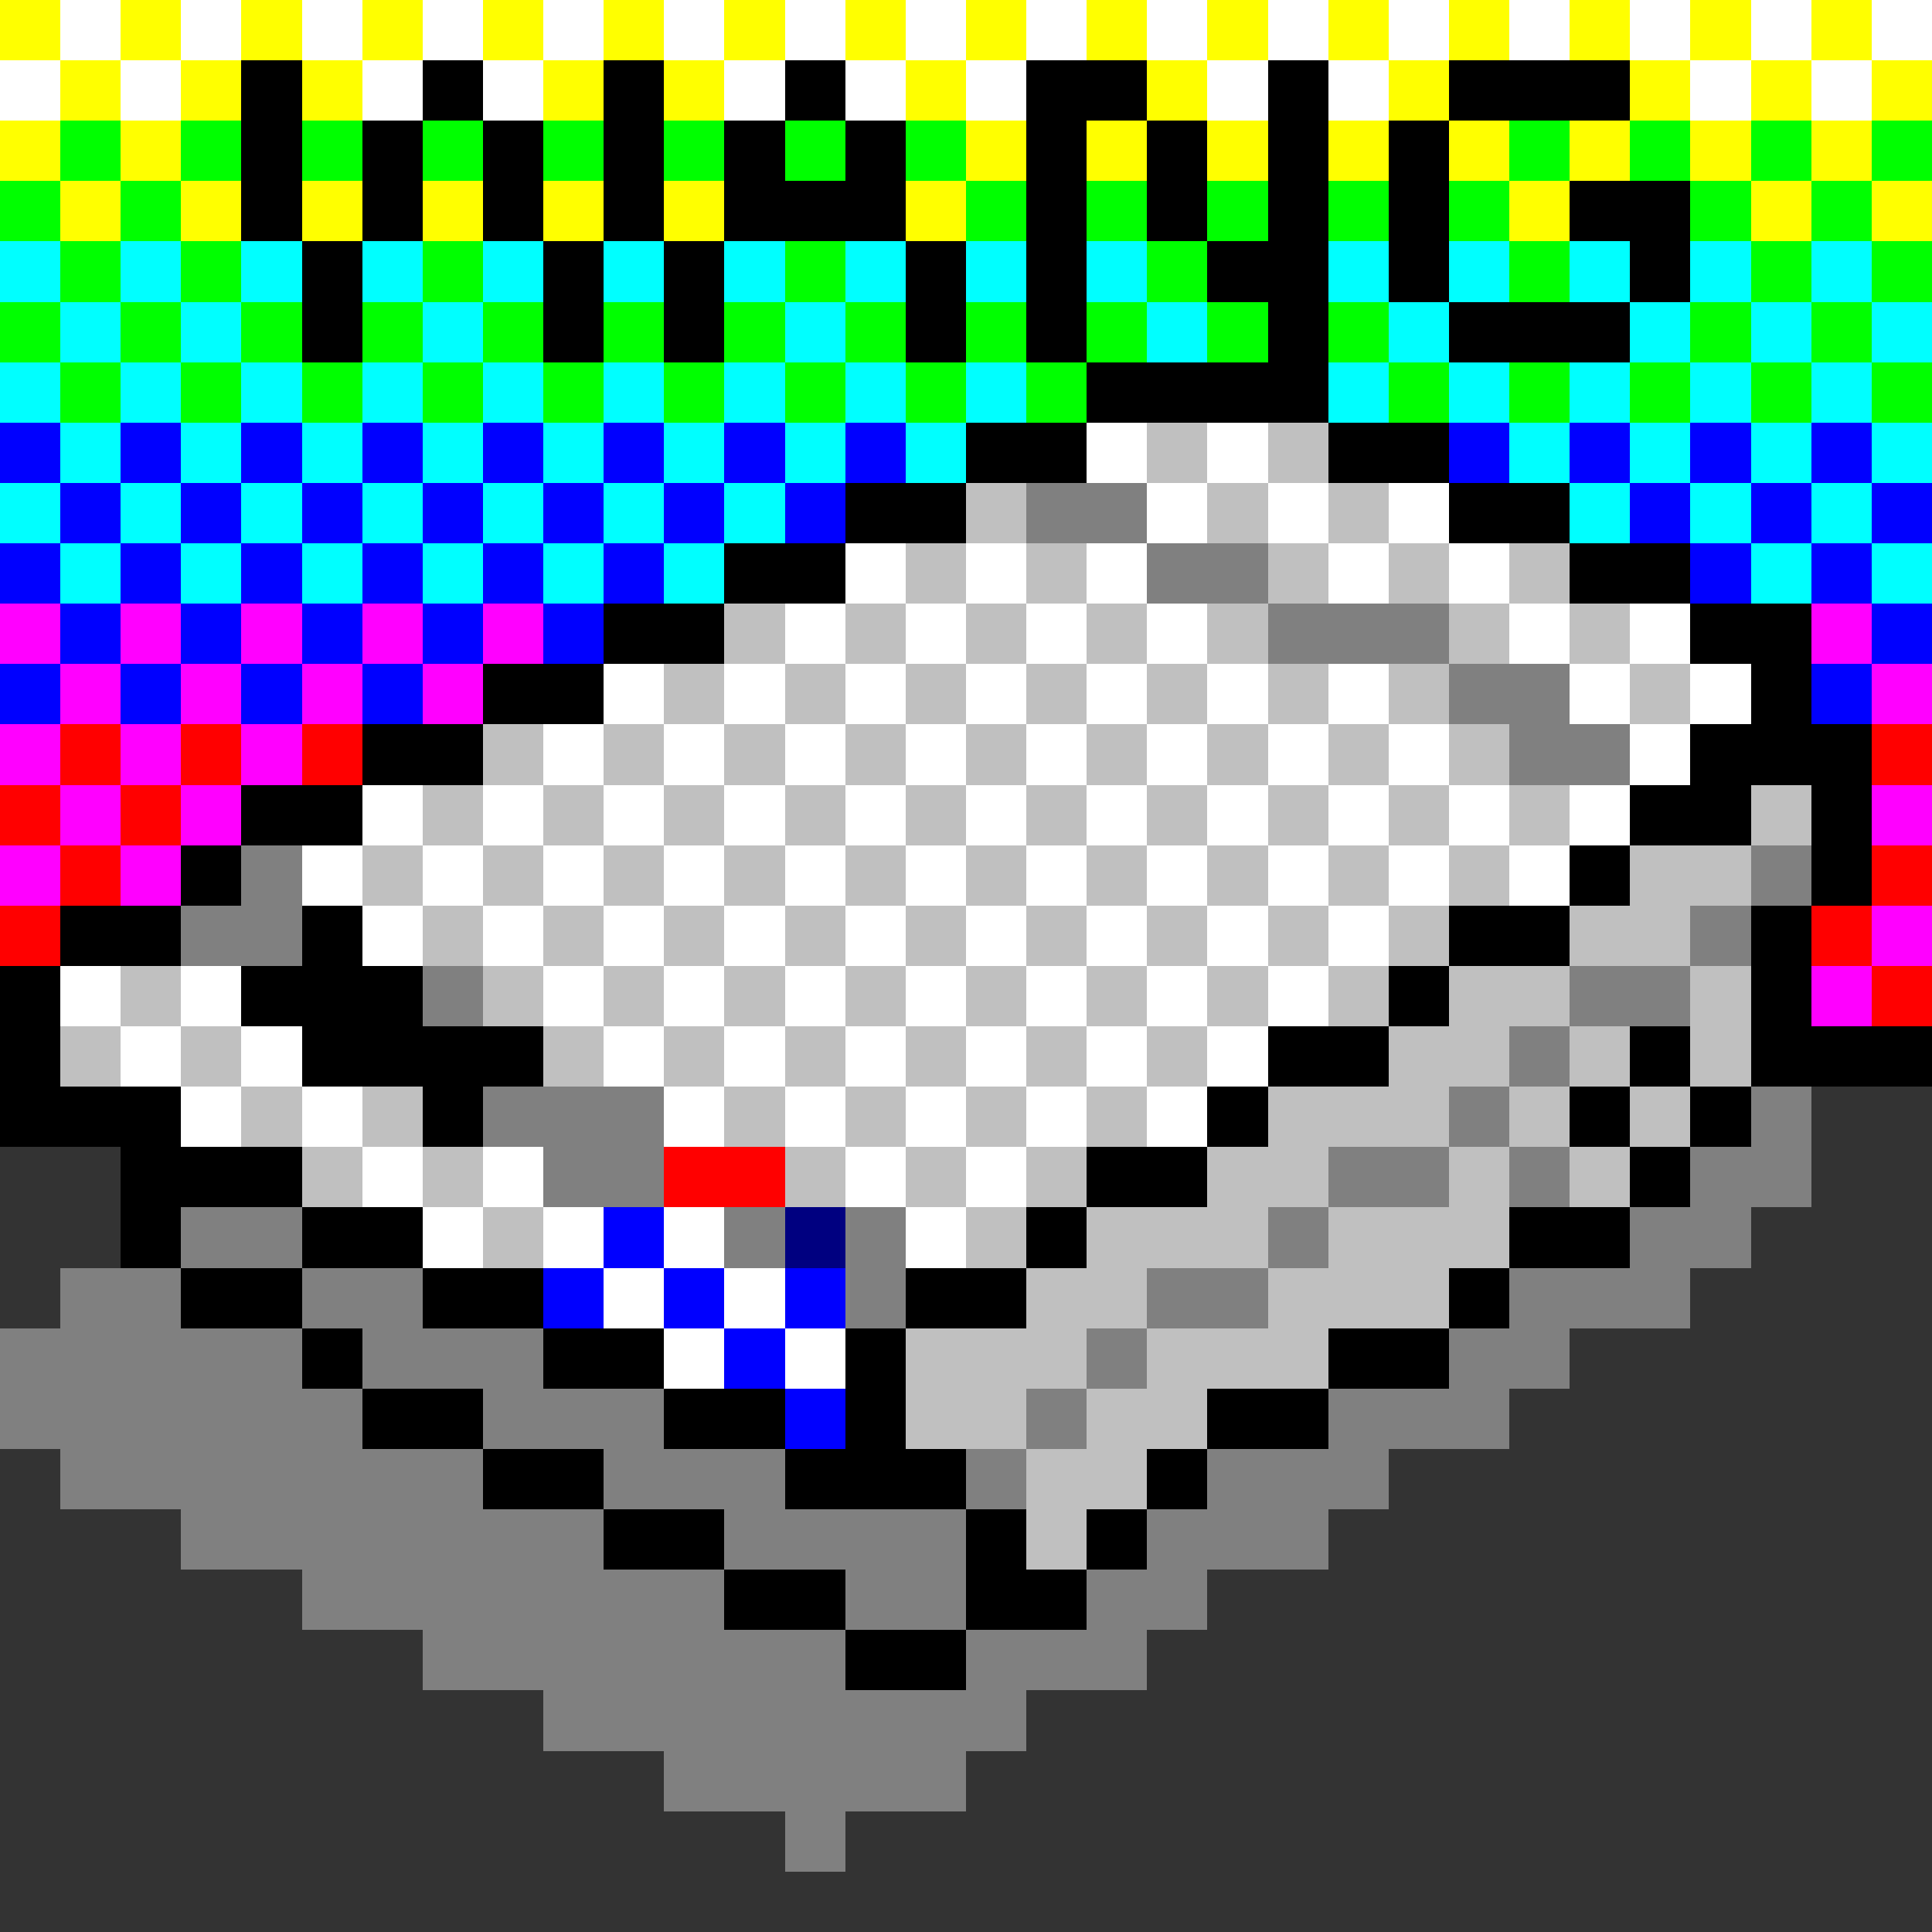 <svg xmlns="http://www.w3.org/2000/svg" width="32" height="32" shape-rendering="crispEdges" viewBox="0 -0.5 32 32"><rect x="0" y="-0.5" width="32" height="32" fill="#333333" stroke="none"/><path stroke="#ff0" d="M0 0h1m1 0h1m1 0h1m1 0h1m1 0h1m1 0h1m1 0h1m1 0h1m1 0h1m1 0h1m1 0h1m1 0h1m1 0h1m1 0h1m1 0h1m1 0h1M1 1h1m1 0h1m1 0h1m3 0h1m1 0h1m3 0h1m3 0h1m3 0h1m3 0h1m1 0h1m1 0h1M0 2h1m1 0h1m13 0h1m1 0h1m1 0h1m1 0h1m1 0h1m1 0h1m1 0h1m1 0h1M1 3h1m1 0h1m1 0h1m1 0h1m1 0h1m1 0h1m3 0h1m9 0h1m3 0h1m1 0h1"/><path stroke="#fff" d="M1 0h1m1 0h1m1 0h1m1 0h1m1 0h1m1 0h1m1 0h1m1 0h1m1 0h1m1 0h1m1 0h1m1 0h1m1 0h1m1 0h1m1 0h1m1 0h1M0 1h1m1 0h1m3 0h1m1 0h1m3 0h1m1 0h1m1 0h1m3 0h1m1 0h1m5 0h1m1 0h1M18 7h1m1 0h1m-2 1h1m1 0h1m1 0h1M14 9h1m1 0h1m1 0h1m3 0h1m1 0h1m-12 1h1m1 0h1m1 0h1m1 0h1m5 0h1m1 0h1m-18 1h1m1 0h1m1 0h1m1 0h1m1 0h1m1 0h1m1 0h1m3 0h1m1 0h1M9 12h1m1 0h1m1 0h1m1 0h1m1 0h1m1 0h1m1 0h1m1 0h1m3 0h1M6 13h1m1 0h1m1 0h1m1 0h1m1 0h1m1 0h1m1 0h1m1 0h1m1 0h1m1 0h1m1 0h1M5 14h1m1 0h1m1 0h1m1 0h1m1 0h1m1 0h1m1 0h1m1 0h1m1 0h1m1 0h1m1 0h1M6 15h1m1 0h1m1 0h1m1 0h1m1 0h1m1 0h1m1 0h1m1 0h1m1 0h1M1 16h1m1 0h1m5 0h1m1 0h1m1 0h1m1 0h1m1 0h1m1 0h1m1 0h1M2 17h1m1 0h1m5 0h1m1 0h1m1 0h1m1 0h1m1 0h1m1 0h1M3 18h1m1 0h1m5 0h1m1 0h1m1 0h1m1 0h1m1 0h1M6 19h1m1 0h1m5 0h1m1 0h1M7 20h1m1 0h1m1 0h1m3 0h1m-6 1h1m1 0h1m-2 1h1m1 0h1"/><path stroke="#000" d="M4 1h1m2 0h1m2 0h1m2 0h1m3 0h2m2 0h1m2 0h3M4 2h1m1 0h1m1 0h1m1 0h1m1 0h1m1 0h1m2 0h1m1 0h1m1 0h1m1 0h1M4 3h1m1 0h1m1 0h1m1 0h1m1 0h3m2 0h1m1 0h1m1 0h1m1 0h1m2 0h2M5 4h1m3 0h1m1 0h1m3 0h1m1 0h1m2 0h2m1 0h1m3 0h1M5 5h1m3 0h1m1 0h1m3 0h1m1 0h1m3 0h1m2 0h3m-9 1h4m-6 1h2m4 0h2M14 8h2m8 0h2M12 9h2m12 0h2m-18 1h2m16 0h2M8 11h2m19 0h1M6 12h2m20 0h3M4 13h2m21 0h2m1 0h1M3 14h1m22 0h1m3 0h1M1 15h2m2 0h1m18 0h2m3 0h1M0 16h1m3 0h3m16 0h1m5 0h1M0 17h1m4 0h4m12 0h2m4 0h1m1 0h3M0 18h3m4 0h1m12 0h1m5 0h1m1 0h1M2 19h3m13 0h2m7 0h1M2 20h1m2 0h2m10 0h1m7 0h2M3 21h2m2 0h2m6 0h2m7 0h1M5 22h1m3 0h2m3 0h1m7 0h2M6 23h2m3 0h2m1 0h1m5 0h2M8 24h2m3 0h3m3 0h1m-10 1h2m4 0h1m1 0h1m-7 1h2m2 0h2m-4 1h2"/><path stroke="#0f0" d="M1 2h1m1 0h1m1 0h1m1 0h1m1 0h1m1 0h1m1 0h1m1 0h1m9 0h1m1 0h1m1 0h1m1 0h1M0 3h1m1 0h1m13 0h1m1 0h1m1 0h1m1 0h1m1 0h1m3 0h1m1 0h1M1 4h1m1 0h1m3 0h1m5 0h1m5 0h1m5 0h1m3 0h1m1 0h1M0 5h1m1 0h1m1 0h1m1 0h1m1 0h1m1 0h1m1 0h1m1 0h1m1 0h1m1 0h1m1 0h1m1 0h1m5 0h1m1 0h1M1 6h1m1 0h1m1 0h1m1 0h1m1 0h1m1 0h1m1 0h1m1 0h1m1 0h1m5 0h1m1 0h1m1 0h1m1 0h1m1 0h1"/><path stroke="#0ff" d="M0 4h1m1 0h1m1 0h1m1 0h1m1 0h1m1 0h1m1 0h1m1 0h1m1 0h1m1 0h1m3 0h1m1 0h1m1 0h1m1 0h1m1 0h1M1 5h1m1 0h1m3 0h1m5 0h1m5 0h1m3 0h1m3 0h1m1 0h1m1 0h1M0 6h1m1 0h1m1 0h1m1 0h1m1 0h1m1 0h1m1 0h1m1 0h1m1 0h1m5 0h1m1 0h1m1 0h1m1 0h1m1 0h1M1 7h1m1 0h1m1 0h1m1 0h1m1 0h1m1 0h1m1 0h1m1 0h1m9 0h1m1 0h1m1 0h1m1 0h1M0 8h1m1 0h1m1 0h1m1 0h1m1 0h1m1 0h1m1 0h1m13 0h1m1 0h1m1 0h1M1 9h1m1 0h1m1 0h1m1 0h1m1 0h1m1 0h1m17 0h1m1 0h1"/><path stroke="#00f" d="M0 7h1m1 0h1m1 0h1m1 0h1m1 0h1m1 0h1m1 0h1m1 0h1m9 0h1m1 0h1m1 0h1m1 0h1M1 8h1m1 0h1m1 0h1m1 0h1m1 0h1m1 0h1m1 0h1m13 0h1m1 0h1m1 0h1M0 9h1m1 0h1m1 0h1m1 0h1m1 0h1m1 0h1m17 0h1m1 0h1M1 10h1m1 0h1m1 0h1m1 0h1m1 0h1m21 0h1M0 11h1m1 0h1m1 0h1m1 0h1m23 0h1m-21 9h1m-2 1h1m1 0h1m1 0h1m-2 1h1m0 1h1"/><path stroke="silver" d="M19 7h1m1 0h1m-6 1h1m3 0h1m1 0h1m-8 1h1m1 0h1m3 0h1m1 0h1m1 0h1m-14 1h1m1 0h1m1 0h1m1 0h1m1 0h1m3 0h1m1 0h1m-16 1h1m1 0h1m1 0h1m1 0h1m1 0h1m1 0h1m1 0h1m3 0h1M8 12h1m1 0h1m1 0h1m1 0h1m1 0h1m1 0h1m1 0h1m1 0h1m1 0h1M7 13h1m1 0h1m1 0h1m1 0h1m1 0h1m1 0h1m1 0h1m1 0h1m1 0h1m1 0h1m3 0h1M6 14h1m1 0h1m1 0h1m1 0h1m1 0h1m1 0h1m1 0h1m1 0h1m1 0h1m1 0h1m2 0h2M7 15h1m1 0h1m1 0h1m1 0h1m1 0h1m1 0h1m1 0h1m1 0h1m1 0h1m2 0h2M2 16h1m5 0h1m1 0h1m1 0h1m1 0h1m1 0h1m1 0h1m1 0h1m1 0h1m1 0h2m2 0h1M1 17h1m1 0h1m5 0h1m1 0h1m1 0h1m1 0h1m1 0h1m1 0h1m3 0h2m1 0h1m1 0h1M4 18h1m1 0h1m5 0h1m1 0h1m1 0h1m1 0h1m2 0h3m1 0h1m1 0h1M5 19h1m1 0h1m5 0h1m1 0h1m1 0h1m2 0h2m2 0h1m1 0h1M8 20h1m7 0h1m1 0h3m1 0h3m-8 1h2m2 0h3m-9 1h3m1 0h3m-7 1h2m1 0h2m-3 1h2m-2 1h1"/><path stroke="gray" d="M17 8h2m0 1h2m0 1h3m0 1h2m-1 1h2M4 14h1m24 0h1M3 15h2m23 0h1M7 16h1m18 0h2m-3 1h1M8 18h3m13 0h1m4 0h1M9 19h2m11 0h2m1 0h1m2 0h2M3 20h2m7 0h1m1 0h1m6 0h1m5 0h2M1 21h2m2 0h2m7 0h1m4 0h2m4 0h3M0 22h5m1 0h3m9 0h1m5 0h2M0 23h6m2 0h3m6 0h1m4 0h3M1 24h7m2 0h3m3 0h1m3 0h3M3 25h7m2 0h4m3 0h3M5 26h7m2 0h2m2 0h2M7 27h7m2 0h3M9 28h8m-6 1h5m-3 1h1"/><path stroke="#f0f" d="M0 10h1m1 0h1m1 0h1m1 0h1m1 0h1m21 0h1M1 11h1m1 0h1m1 0h1m1 0h1m23 0h1M0 12h1m1 0h1m1 0h1m-4 1h1m1 0h1m27 0h1M0 14h1m1 0h1m28 1h1m-2 1h1"/><path stroke="red" d="M1 12h1m1 0h1m1 0h1m25 0h1M0 13h1m1 0h1m-2 1h1m29 0h1M0 15h1m29 0h1m0 1h1m-21 3h2"/><path stroke="navy" d="M13 20h1"/></svg>
